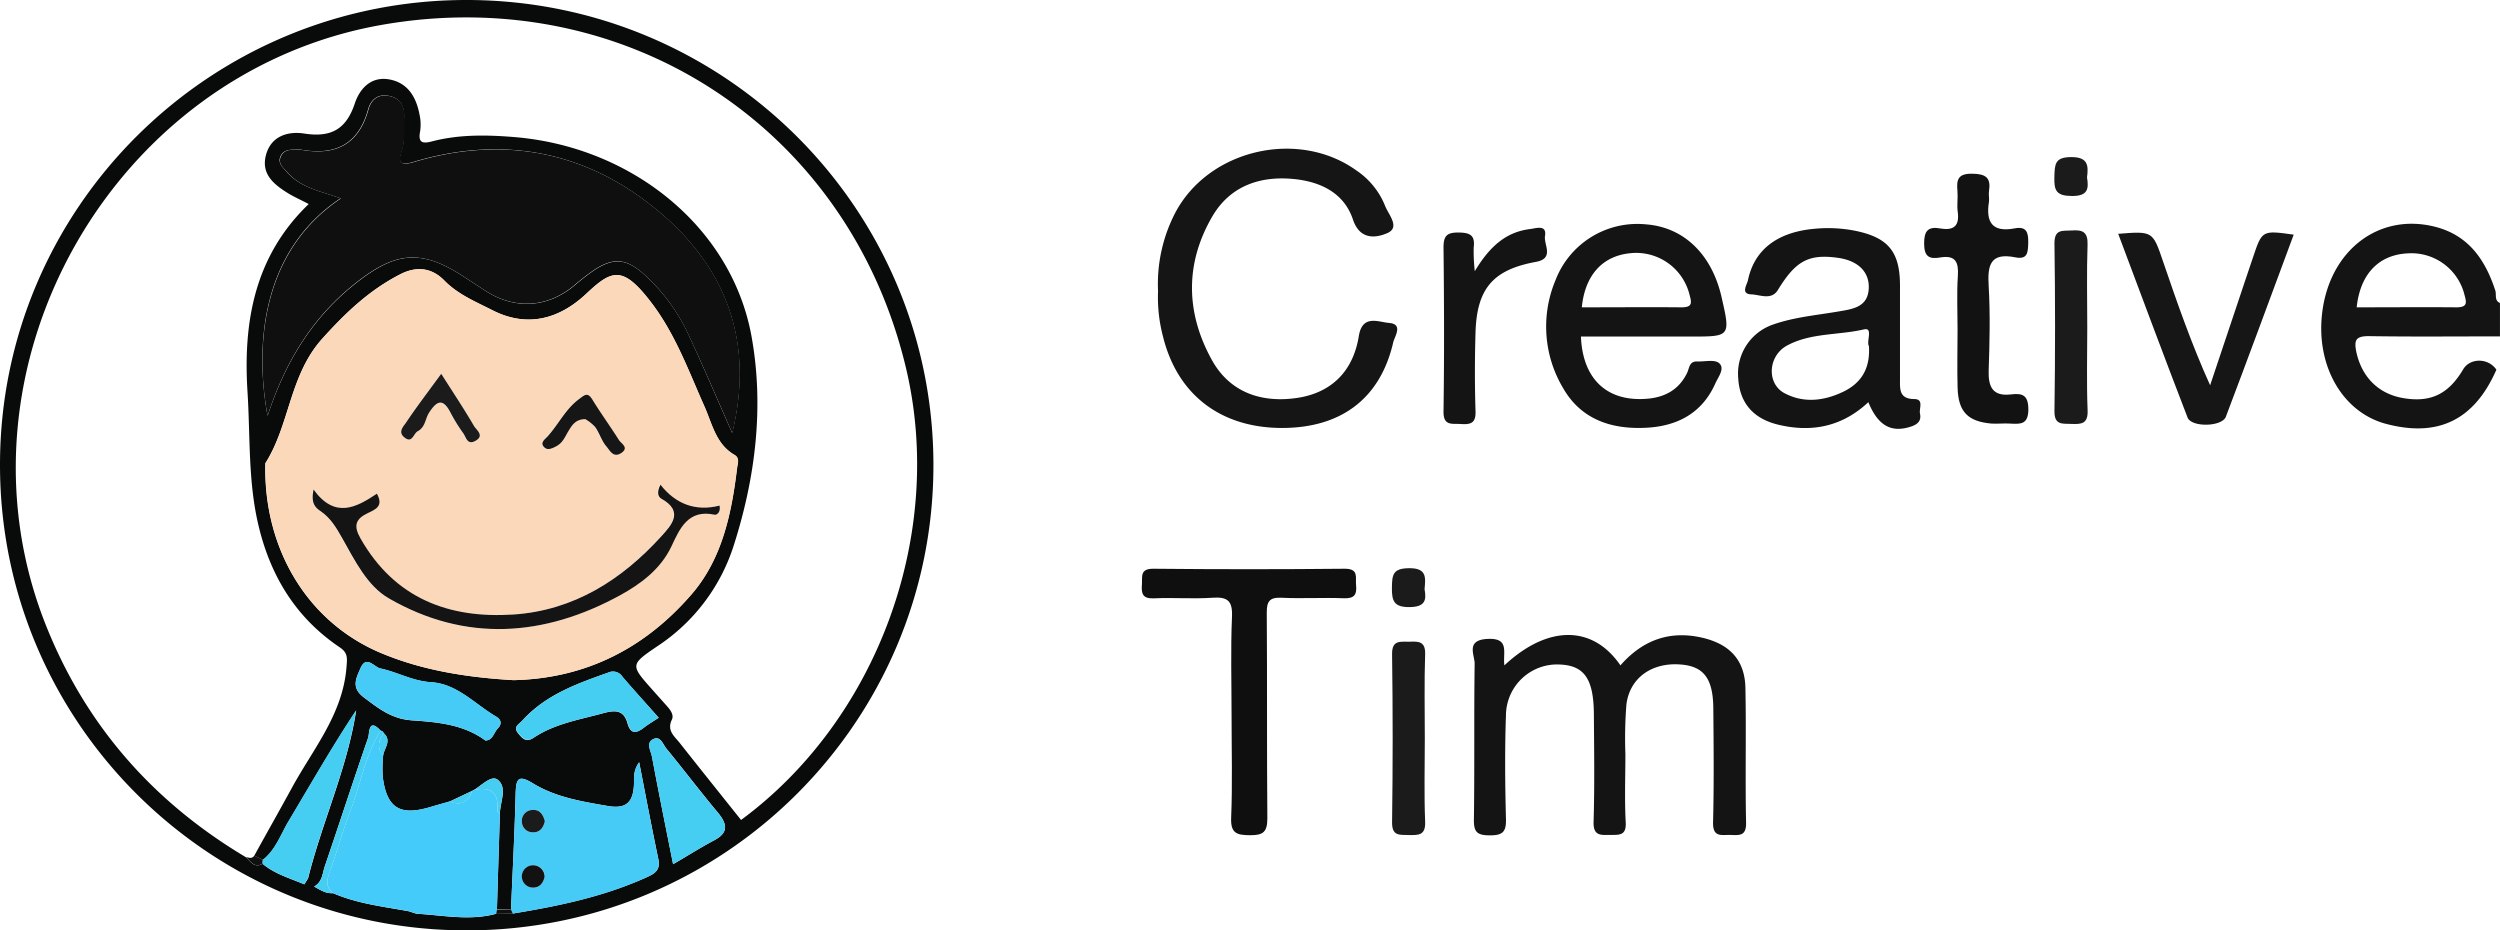 <svg id="Layer_1" data-name="Layer 1" xmlns="http://www.w3.org/2000/svg" viewBox="0 0 598.87 222.87"><defs><style>.cls-1{fill:#141414}.cls-4{fill:#0f0f0f}.cls-5{fill:#161616}.cls-6{fill:#121212}.cls-7{fill:#1b1b1b}.cls-10{fill:#45cbf6}.cls-11{fill:#45cdf2}.cls-12{fill:#0f1010}</style></defs><path class="cls-1" d="M1084.91 783.94c-5.27 12-13.88 16.27-26.35 13-10.38-2.7-16.83-13.71-15.42-26.34 1.69-15.21 13.63-24.4 27.22-20.86 7.92 2.07 11.9 7.91 14.28 15.22.34 1-.28 2.41 1.12 3v8c-10.47 0-21 .11-31.42-.06-3.11 0-3.55.94-3 3.72 1.27 6 5.24 10.1 11.23 11.12 6.59 1.13 10.86-.93 14.4-6.92 1.68-2.76 6.03-2.71 7.94.12zM1051.44 769c8 0 16-.07 23.9 0 2.71 0 2.42-1.17 1.92-3a13.11 13.11 0 0 0-13.71-9.92c-6.87.38-11.28 4.98-12.11 12.92z" transform="translate(-486.9 -695.38)"/><path d="M710.5 806.69c.06 61.58-50 111.56-111.8 111.56s-111.85-50-111.8-111.56c0-61.35 50-111.21 111.55-111.31 61.81-.1 111.99 49.75 112.05 111.31zM600 884.84l-5.32 2.52c-1.58.45-3.16.89-4.73 1.36-7.32 2.19-10.45.21-11.38-7.35a32.42 32.42 0 0 1 .1-4.92c.18-1.82 2.2-3.61.11-5.47a.74.74 0 0 0-.68-.54c-3-3.29-2.69.71-3 1.63-3.56 10.27-6.91 20.62-10.42 30.91-.56 1.64-.54 3.66-2.53 4.77 1.48.81 2.8 1.73 4.54 1.59 5.78 2.51 12 3.21 18.11 4.33l1.87.6c6.36.35 12.72 1.75 19.09 0l4-.06c10.78-1.76 21.44-4 31.49-8.44 2-.91 4-1.62 3.36-4.57-1.56-7.48-3-15-4.6-23.23-1.51 2.14-1.19 3.84-1.25 5.37-.18 4.09-1.75 5.89-6.22 5.12-6.26-1.08-12.53-2.09-18-5.44-3.55-2.17-4-1-4.12 2.43-.23 9.27-.72 18.52-1.11 27.78h-3.37q.34-11.44.71-22.87c0-2.8 1.87-6.25-.5-8.17-1.57-1.27-3.9 1.41-5.82 2.48zm-50.13 16.52l-2.06-1c3-5.46 6.09-10.91 9.09-16.4 5.05-9.24 12.12-17.52 13-28.75.18-2.24.36-3.43-1.64-4.78-10.73-7.23-16.84-17.53-19.63-30-2.3-10.28-1.78-20.77-2.44-31.17-1.07-16.83 1.7-32.56 14.66-45-1.88-1-3.54-1.71-5.06-2.66-3.37-2.1-6.41-4.59-5.16-9.15s5.35-5.67 9.13-5.08c6.44 1 10.07-1 12.14-7.23 1.14-3.42 3.81-6.55 8.28-5.73s6.45 4.3 7.23 8.48a11 11 0 0 1 .13 3.95c-.55 2.82.64 3 2.92 2.39 6.53-1.69 13.18-1.55 19.83-1 28.18 2.39 52 21.74 56.66 47.86 3 16.75.93 33.68-4.3 50a45.28 45.28 0 0 1-18.28 24.09c-6.5 4.43-6.48 4.47-1.26 10.35l3.31 3.71c.9 1 2 2.27 1.44 3.5-1.29 2.66.6 4 1.86 5.6 4.87 6.17 9.79 12.31 14.7 18.46 32.71-24.11 49-68.57 39.48-108.38-13.68-57.34-66.92-92.24-125.28-82.13-65 11.26-105 82.44-80.82 143.62 9.57 24.18 25.76 42.56 48 55.81 1.11 1 2 2.71 4 1.57 2.91 2.47 6.56 3.47 10 4.94l.91-1.45c3.37-13.52 9.38-26.31 11.52-40.21-5.77 8.69-10.86 17.63-16.14 26.46-1.92 3.18-3.09 6.88-6.21 9.33zm60-43.05c17.57-.4 31.64-7.83 42.66-20.56 7.33-8.47 9.59-19.33 10.91-30.25.13-1.08.7-2.38-.63-3.16-4.44-2.58-5.33-7.43-7.17-11.55-3.77-8.46-6.94-17.23-12.59-24.71-7-9.32-9.63-8.06-15.77-2.29-6.42 6-14.07 8.17-22.44 3.91-4-2.05-8.26-3.77-11.56-7.15-3-3-6.55-3.49-10.49-1.48-7.39 3.78-13.08 9.19-18.69 15.42-7.91 8.79-7.76 20.57-13.65 29.86-.5 20.36 10 38 27.61 45.42 10.2 4.3 21.12 5.91 31.86 6.54zm52.4-59.15c5.83-23.83-2.77-42.55-21.61-56.28-16.35-11.93-35.1-14.62-54.7-8.72-3.11.94-3.82.19-2.91-2.49s.46-5.25.63-7.87-.56-4.66-3.29-5.38-4.62.63-5.32 3.17c-2.32 8.4-7.93 11.11-16.12 9.63a5.56 5.56 0 0 0-1 0c-1.52 0-3.12-.05-3.86 1.61s.62 2.71 1.59 3.82c3.31 3.8 8.19 4.54 12.78 6.24C548.78 756 548.13 779.63 551 795c4.16-12.62 10.44-23.1 20.53-31.27s16.25-8.82 26.75-1.88q2.49 1.63 5 3.26c7 4.51 14.79 4 21.16-1.27a58.76 58.76 0 0 1 4.68-3.65c4.89-3.26 8-2.85 12.41 1.23a44.64 44.64 0 0 1 10.21 13.93c3.65 7.83 7.05 15.85 10.58 23.81zm-59.14 73.61c1.81 0 2-1.86 3-2.88s.92-2.06-.4-2.84c-5.09-3-9.35-7.87-15.6-8.24-4.39-.25-8-2.42-12.09-3.28-1.52-.32-3.4-3.36-4.82 0-1 2.32-2.28 4.57.82 6.9 3.55 2.66 6.6 5.16 11.54 5.52 6.01.41 12.33.92 17.6 4.82zm45 29.63c3.47-2 6.56-4 9.79-5.69 3.53-1.85 3.22-3.88 1-6.61-4.23-5.06-8.21-10.32-12.4-15.42-.82-1-1.42-3.22-3.27-2.16-1.6.92-.43 2.72-.17 4.07 1.56 8.41 3.26 16.8 5.06 25.81zm-3.45-35.09c-3-3.41-5.9-6.58-8.7-9.8a2.68 2.68 0 0 0-3.39-1c-7.5 2.66-15 5.32-20.53 11.45-.84.93-2.36 1.52-1 3.15 1 1.2 1.87 2.22 3.66 1 5.08-3.39 11-4.33 16.79-5.91 2.88-.78 4.83-.68 5.71 2.47.76 2.7 2.16 2.37 3.94 1 1.07-.83 2.21-1.48 3.53-2.36z" transform="translate(-486.9 -695.38)" fill="#090b0b"/><path class="cls-1" d="M847.27 854.77c10.41-9.73 21.18-9.68 27.8 0 5.35-6.11 11.95-8.53 20-6.53 6.3 1.58 9.8 5.37 9.94 11.92.22 10.76-.07 21.54.16 32.3.07 3.23-1.62 3-3.7 2.93s-4.3.71-4.21-3c.23-9.11.14-18.22.06-27.33-.06-7.16-2.3-10.07-7.81-10.5-6.86-.55-12.17 3.15-13 9.52a102.71 102.71 0 0 0-.25 11.91c0 5.47-.22 10.94.08 16.39.17 3.16-1.51 3-3.63 3s-4.18.43-4.07-3.11c.26-8.61.13-17.23.07-25.84-.06-8.39-2.28-11.59-8.06-11.86a12.26 12.26 0 0 0-13 12.17c-.3 8.27-.21 16.57 0 24.84.08 3-.73 3.92-3.84 3.91s-3.89-.8-3.84-3.87c.18-12.42 0-24.85.18-37.27 0-2.11-2.22-5.67 3.12-5.92s3.6 3.23 4 6.34z" transform="translate(-486.9 -695.38)"/><path d="M764.31 765.13a37 37 0 0 1 4.11-18.76c8-15.21 29.49-20.2 43.47-10.11a18.49 18.49 0 0 1 6.79 8.39c.81 2.15 3.75 5.2.51 6.59-2.5 1.07-6.49 1.83-8.2-3.29-2.15-6.43-7.9-9.13-14.42-9.71-8-.72-15 1.77-19.21 8.9-6.65 11.34-6.43 23.2-.12 34.54 4.34 7.8 12 10.3 20.53 9 8.28-1.29 13.31-6.56 14.63-14.79.85-5.26 4.67-3.36 7.25-3.15 3.42.28 1.38 3.13 1 4.62-3.08 13.41-12.38 20.51-26.6 20.54-14.75 0-25.17-8-28.58-22a36.62 36.62 0 0 1-1.16-10.77z" transform="translate(-486.9 -695.38)" fill="#151515"/><path class="cls-1" d="M865.61 776c.41 10.28 6.34 15.72 15.95 14.89 4.24-.37 7.57-2.21 9.49-6.2.53-1.1.49-2.78 2.37-2.72s4.21-.53 5.29.4c1.46 1.26-.22 3.32-.91 4.87-3.17 7.13-9.12 10.24-16.6 10.61-8.32.42-15.6-2-19.9-9.57a28.74 28.74 0 0 1-1.77-25.81 21 21 0 0 1 21.73-13.34c9 .71 15.64 7.13 18 17.26 2.2 9.61 2.2 9.61-7.26 9.61zm.21-7c8 0 15.94-.07 23.9 0 2.74 0 2.39-1.21 1.89-3.07a13.17 13.17 0 0 0-14.22-9.89c-6.61.66-10.81 5.24-11.57 12.96zM934.46 791.72c-6.22 5.83-13.53 7.35-21.64 5.38-6-1.46-9.2-5.27-9.53-11.14a12.4 12.4 0 0 1 8.27-12.81c5.17-1.83 10.65-2.27 16-3.2 3.28-.56 6.84-1.06 7-5.56.14-3.92-2.61-6.57-7.34-7.24-7.09-1-10.18.74-14.43 7.69-1.54 2.53-4.26 1.14-6.34 1.06-2.66-.1-1.07-2.28-.83-3.4 1.51-7.27 7-11.54 16-12.32a33.56 33.56 0 0 1 9.42.43c8.09 1.59 11 4.95 11 13.2v22.36c0 2.28-.29 4.76 3.36 4.8 2.45 0 1.17 2.23 1.43 3.48.39 1.83-.66 2.65-2.3 3.16-4.63 1.47-7.77-.28-10.07-5.89zm.14-13.42c-.69-1.14 1.12-4.6-1.25-4-6.09 1.4-12.66.79-18.32 3.83-4.62 2.47-5 9.1-.69 11.42 4.69 2.5 9.62 1.87 14.31-.43 4.35-2.18 6.27-5.73 5.95-10.82z" transform="translate(-486.9 -695.38)"/><path class="cls-4" d="M781.92 866.93c0-7.94-.24-15.9.1-23.83.17-3.9-1.14-4.78-4.75-4.53-4.63.32-9.3-.08-13.94.14-2.66.12-3.06-1.05-2.89-3.24.15-1.9-.58-3.88 2.77-3.85q22.92.23 45.84 0c3.41 0 2.5 2.08 2.69 3.9.23 2.24-.35 3.28-2.93 3.17-5-.2-10 .12-14.94-.12-2.93-.14-3.54.94-3.52 3.65.12 16.39 0 32.78.14 49.17 0 3.31-1 4.08-4.13 4.06s-4.7-.39-4.54-4.19c.33-8.09.1-16.21.1-24.33z" transform="translate(-486.9 -695.38)"/><path class="cls-5" d="M994.31 751.39c8.29-.66 8.27-.65 10.74 6.61 3.38 9.9 6.81 19.78 11.28 29.67q4.26-12.75 8.54-25.51c.57-1.72 1.16-3.44 1.74-5.16 2.17-6.47 2.17-6.47 9.74-5.41-5.42 14.61-10.77 29.15-16.26 43.64-.91 2.4-8.24 2.57-9.16.18-5.63-14.58-11.07-29.24-16.62-44.02z" transform="translate(-486.9 -695.38)"/><path class="cls-6" d="M955.83 774.4c0-4.31-.21-8.63.07-12.91.22-3.33-.56-5.06-4.25-4.43-2.51.43-3.81-.13-3.83-3.26s.93-4.22 3.92-3.69c3.21.55 4.59-.66 4.13-4-.23-1.62.08-3.31-.07-5-.24-2.67.09-4.17 3.56-4.12 3.31.05 4.5 1 4 4.19-.13.81.09 1.67 0 2.48-.8 4.9.74 7.47 6.18 6.42 2.82-.54 3.27 1 3.22 3.43s-.18 4.1-3.12 3.51c-6-1.2-6.66 1.9-6.36 6.84.4 6.76.23 13.57 0 20.35-.1 3.88 1 6.16 5.32 5.65 2.68-.32 4.17.07 4.19 3.54 0 3.63-1.78 3.6-4.3 3.45-1.49-.1-3 .08-4.48 0-5.71-.49-8-2.8-8.17-8.55-.13-4.63-.02-9.3-.01-13.9z" transform="translate(-486.9 -695.38)"/><path class="cls-1" d="M840.18 760.35c3.66-6.11 7.63-9.43 13.31-10.11 1.35-.16 4-1.14 3.51 1.7-.32 2.07 2.33 5.36-2.21 6.18-10.23 1.88-14.12 6.38-14.43 16.88-.19 6.29-.2 12.59 0 18.88.11 2.92-1.21 3.22-3.53 3.07-2.1-.14-4.19.53-4.14-3 .19-13.08.15-26.16 0-39.24 0-2.81.76-3.65 3.6-3.63s4 .72 3.63 3.61a43.72 43.72 0 0 0 .26 5.66z" transform="translate(-486.9 -695.38)"/><path class="cls-7" d="M828.21 872.37c0 6.6-.19 13.22.08 19.82.14 3.33-1.58 3.26-3.92 3.22s-4.07.23-4-3.17q.28-20.07 0-40.14c-.05-3.59 2.13-2.92 4.21-3s3.81-.14 3.71 3c-.23 6.71-.08 13.49-.08 20.27zM986.9 773.82c0 6.61-.18 13.22.08 19.82.14 3.25-1.42 3.39-3.86 3.29-2.18-.1-4.13.37-4.08-3.11q.29-20.07 0-40.15c0-3.53 2-2.93 4.15-3.08 2.59-.2 3.88.35 3.78 3.41-.23 6.6-.07 13.21-.07 19.82zM986.84 737.88c.46 2.77.19 4.47-3.6 4.45s-4.32-1.33-4.22-4.58c.1-3 .07-4.74 4.06-4.74s4.14 1.99 3.76 4.87zM828.15 836.51c.54 2.79 0 4.28-3.66 4.3s-4.2-1.48-4.16-4.63.22-4.65 4.11-4.69c4.24-.04 3.98 2.17 3.71 5.02z" transform="translate(-486.9 -695.38)"/><path d="M609.92 858.31c-10.74-.63-21.66-2.24-31.81-6.54-17.61-7.45-28.11-25.06-27.61-45.42 5.89-9.29 5.74-21.07 13.65-29.86 5.61-6.23 11.3-11.64 18.69-15.42 3.94-2 7.53-1.55 10.49 1.48 3.3 3.38 7.53 5.1 11.56 7.15 8.37 4.26 16 2.13 22.44-3.91 6.14-5.77 8.74-7 15.77 2.29 5.65 7.48 8.82 16.25 12.59 24.71 1.84 4.12 2.73 9 7.17 11.55 1.33.78.76 2.08.63 3.16-1.32 10.92-3.58 21.78-10.91 30.25-11.02 12.73-25.09 20.16-42.66 20.56zm-48-45.67c-.66 3.44.58 4.42 1.76 5.23 2.37 1.64 3.7 3.93 5.09 6.38 3 5.35 6 11.45 11.18 14.46 18.38 10.62 37.28 9.19 55.4-.73 4.74-2.6 9.66-6.11 12.31-11.72 1.93-4.08 3.94-9 10.32-7.58.52.12 1.54-.57 1.21-2.19-5.62 1.45-10.45-.26-14.16-5-.9 1.74-.63 2.87.22 3.35 5.48 3 2.4 6.34 0 9-9.48 10.44-20.93 17.78-35.33 18.74-15.56 1-28.55-3.83-36.74-18.21-1.76-3.09-1.16-4.69 1.75-6.08 1.81-.86 3.85-1.67 2.17-4.65-4.91 3.29-10 6.1-15.1-1zm30.64-27.72c-3.14 4.31-5.92 7.94-8.43 11.74-.57.86-2 2.19-.49 3.46 2 1.71 2.21-.8 3.29-1.39 1.86-1 1.78-3 2.7-4.41 1.8-2.81 3.29-3.66 5.14-.09a40.27 40.27 0 0 0 3.09 5c.67.92.91 2.88 2.82 1.84 2.4-1.29.29-2.66-.27-3.62-2.34-4.11-4.96-8.04-7.82-12.53zm34.52 10.87a10 10 0 0 1 2.34 1.89c1 1.45 1.53 3.32 2.68 4.64.8.91 1.73 2.82 3.57 1.57s0-2.23-.58-3.12c-2-3.24-4.3-6.35-6.31-9.61-1.19-1.93-1.83-1.22-3.29-.14-3.22 2.42-4.87 6-7.46 8.88-.6.68-1.86 1.36-1 2.42s1.79.64 3 0c1.65-.87 2.11-2.24 2.94-3.61s1.72-2.96 4.14-2.92z" transform="translate(-486.9 -695.38)" fill="#fbd8b9"/><path class="cls-4" d="M662.32 799.16c-3.53-8-6.93-16-10.63-23.86a44.64 44.64 0 0 0-10.21-13.93c-4.42-4.08-7.52-4.49-12.41-1.23a58.76 58.76 0 0 0-4.68 3.65c-6.37 5.3-14.17 5.78-21.16 1.27q-2.51-1.62-5-3.26c-10.5-6.94-16.75-6.22-26.75 1.88S555.12 782.33 551 795c-2.83-15.32-2.18-38.92 17.55-52.07-4.59-1.7-9.47-2.44-12.78-6.24-1-1.11-2.36-2.09-1.59-3.82s2.34-1.62 3.86-1.61a5.56 5.56 0 0 1 1 0c8.19 1.48 13.8-1.23 16.12-9.63.7-2.54 2.54-3.9 5.32-3.17s3.45 2.82 3.29 5.38.27 5.24-.63 7.87-.2 3.43 2.91 2.49c19.6-5.9 38.35-3.21 54.7 8.72 18.8 13.69 27.4 32.41 21.57 56.24z" transform="translate(-486.9 -695.38)"/><path d="M606.65 890.38q-.36 11.43-.71 22.87l-.18 1c-6.37 1.74-12.73.34-19.09 0l-1.87-.6c-6.11-1.12-12.33-1.82-18.11-4.33-1.62-1.33-1.63-2.81-.93-4.73 1.85-5.08 3.27-10.33 5.21-15.37 2.4-6.26 3.41-13 7.14-18.8a.74.74 0 0 1 .68.54c-1.28 1.8-1.62 3.61-.11 5.47a32.42 32.42 0 0 0-.1 4.92c.93 7.56 4.06 9.54 11.38 7.35 1.57-.47 3.15-.91 4.73-1.36 2.74 1.17 4.39.07 5.32-2.52l.32-.15c4.26-1 6.1.66 5.71 4.95-.04.25.4.51.61.76z" transform="translate(-486.9 -695.38)" fill="#44cbfa"/><path class="cls-10" d="M609.31 913.24c.39-9.26.88-18.51 1.11-27.78.08-3.47.57-4.6 4.12-2.43 5.46 3.35 11.73 4.36 18 5.44 4.47.77 6-1 6.22-5.12.06-1.53-.26-3.23 1.25-5.37 1.62 8.23 3 15.75 4.6 23.23.61 2.95-1.33 3.66-3.36 4.57-10 4.48-20.71 6.68-31.49 8.44zm8.11-21.16c-.41-1.51-1.15-2.79-2.91-2.67a2.59 2.59 0 0 0-2.59 2.9 2.57 2.57 0 0 0 2.57 2.45c1.72.08 2.57-1.08 2.93-2.68zm0 13.3a2.78 2.78 0 0 0-2.44-2.71 2.68 2.68 0 1 0-.14 5.33c1.42 0 2.22-1.18 2.53-2.62zM603.18 872.77c-5.27-3.9-11.59-4.41-17.58-4.85-4.94-.36-8-2.86-11.54-5.52-3.1-2.33-1.8-4.58-.82-6.9 1.42-3.33 3.3-.29 4.82 0 4.07.86 7.7 3 12.09 3.28 6.25.37 10.51 5.25 15.6 8.24 1.32.78 1.36 1.79.4 2.84s-1.15 2.87-2.97 2.91z" transform="translate(-486.9 -695.38)"/><path class="cls-11" d="M559.79 907.21c-3.41-1.47-7.06-2.47-10-4.94a1.11 1.11 0 0 1 .06-.91c3.07-2.45 4.29-6.15 6.2-9.35 5.28-8.83 10.37-17.77 16.14-26.46-2.14 13.9-8.15 26.69-11.52 40.21zM648.14 902.4c-1.8-9-3.5-17.4-5.1-25.81-.26-1.35-1.43-3.15.17-4.07 1.85-1.06 2.45 1.15 3.27 2.16 4.19 5.1 8.17 10.36 12.4 15.42 2.27 2.73 2.58 4.76-1 6.61-3.18 1.7-6.27 3.66-9.74 5.69zM644.69 867.31c-1.32.88-2.46 1.53-3.47 2.33-1.78 1.41-3.18 1.74-3.94-1-.88-3.15-2.83-3.25-5.71-2.47-5.76 1.58-11.71 2.52-16.79 5.91-1.79 1.19-2.63.17-3.66-1-1.41-1.63.11-2.22 1-3.15 5.56-6.13 13-8.79 20.53-11.45a2.68 2.68 0 0 1 3.39 1c2.75 3.25 5.62 6.42 8.65 9.83zM578.11 870.44c-3.73 5.76-4.74 12.54-7.14 18.8-1.94 5-3.36 10.29-5.21 15.37-.7 1.92-.69 3.4.93 4.73-1.74.14-3.06-.78-4.54-1.59 2-1.11 2-3.13 2.53-4.77 3.51-10.29 6.86-20.64 10.42-30.91.32-.92-.02-4.92 3.01-1.63zM606.65 890.38c-.21-.25-.63-.51-.61-.74.39-4.29-1.45-6-5.71-4.95 1.92-1.07 4.25-3.75 5.82-2.48 2.37 1.92.48 5.37.5 8.17zM600 884.84c-.93 2.59-2.58 3.69-5.32 2.52zM578.68 876.45c-1.51-1.86-1.17-3.67.11-5.47 2.09 1.86.07 3.65-.11 5.47z" transform="translate(-486.9 -695.38)"/><path class="cls-12" d="M549.88 901.36a1.11 1.11 0 0 0-.06.91c-2 1.14-2.85-.52-4-1.57.69.11 1.44.48 2-.37zM609.31 913.24l.44 1-4 .06.18-1zM584.8 913.67l1.87.6zM559.79 907.21l.91-1.45z" transform="translate(-486.9 -695.38)"/><path class="cls-1" d="M562 812.64c5.15 7.1 10.24 4.29 15.18 1 1.68 3-.36 3.79-2.17 4.65-2.91 1.39-3.51 3-1.75 6.08 8.19 14.38 21.18 19.25 36.74 18.21 14.4-1 25.85-8.3 35.33-18.74 2.4-2.64 5.48-5.94 0-9-.85-.48-1.12-1.61-.22-3.35 3.71 4.73 8.54 6.44 14.16 5 .33 1.62-.69 2.31-1.21 2.19-6.38-1.4-8.39 3.5-10.32 7.58-2.65 5.61-7.57 9.12-12.31 11.72-18.12 9.92-37 11.35-55.4.73-5.2-3-8.15-9.11-11.18-14.46-1.39-2.45-2.72-4.74-5.09-6.38-1.23-.81-2.47-1.79-1.76-5.23z" transform="translate(-486.9 -695.38)"/><path class="cls-7" d="M592.59 784.92c2.86 4.49 5.48 8.42 7.85 12.49.56 1 2.67 2.33.27 3.62-1.91 1-2.15-.92-2.82-1.84a40.27 40.27 0 0 1-3.09-5c-1.85-3.57-3.34-2.72-5.14.09-.92 1.44-.84 3.4-2.7 4.41-1.08.59-1.3 3.1-3.29 1.39-1.49-1.27-.08-2.6.49-3.46 2.51-3.76 5.29-7.39 8.43-11.7z" transform="translate(-486.9 -695.38)"/><path class="cls-5" d="M627.11 795.79c-2.42 0-3.27 1.59-4.08 2.92s-1.29 2.74-2.94 3.61c-1.23.64-2.21 1-3 0s.39-1.74 1-2.42c2.59-2.87 4.24-6.46 7.46-8.88 1.46-1.08 2.1-1.79 3.29.14 2 3.26 4.27 6.37 6.31 9.61.56.89 2.51 1.82.58 3.12s-2.77-.66-3.57-1.57c-1.15-1.32-1.65-3.19-2.68-4.64a10 10 0 0 0-2.37-1.89z" transform="translate(-486.9 -695.38)"/><path class="cls-7" d="M617.42 892.08c-.36 1.6-1.21 2.76-2.93 2.68a2.57 2.57 0 0 1-2.57-2.45 2.59 2.59 0 0 1 2.59-2.9c1.76-.12 2.49 1.16 2.91 2.67z" transform="translate(-486.9 -695.38)"/><path class="cls-6" d="M617.37 905.38c-.31 1.44-1.11 2.57-2.58 2.62a2.68 2.68 0 1 1 .14-5.33 2.78 2.78 0 0 1 2.44 2.71z" transform="translate(-486.9 -695.38)"/></svg>